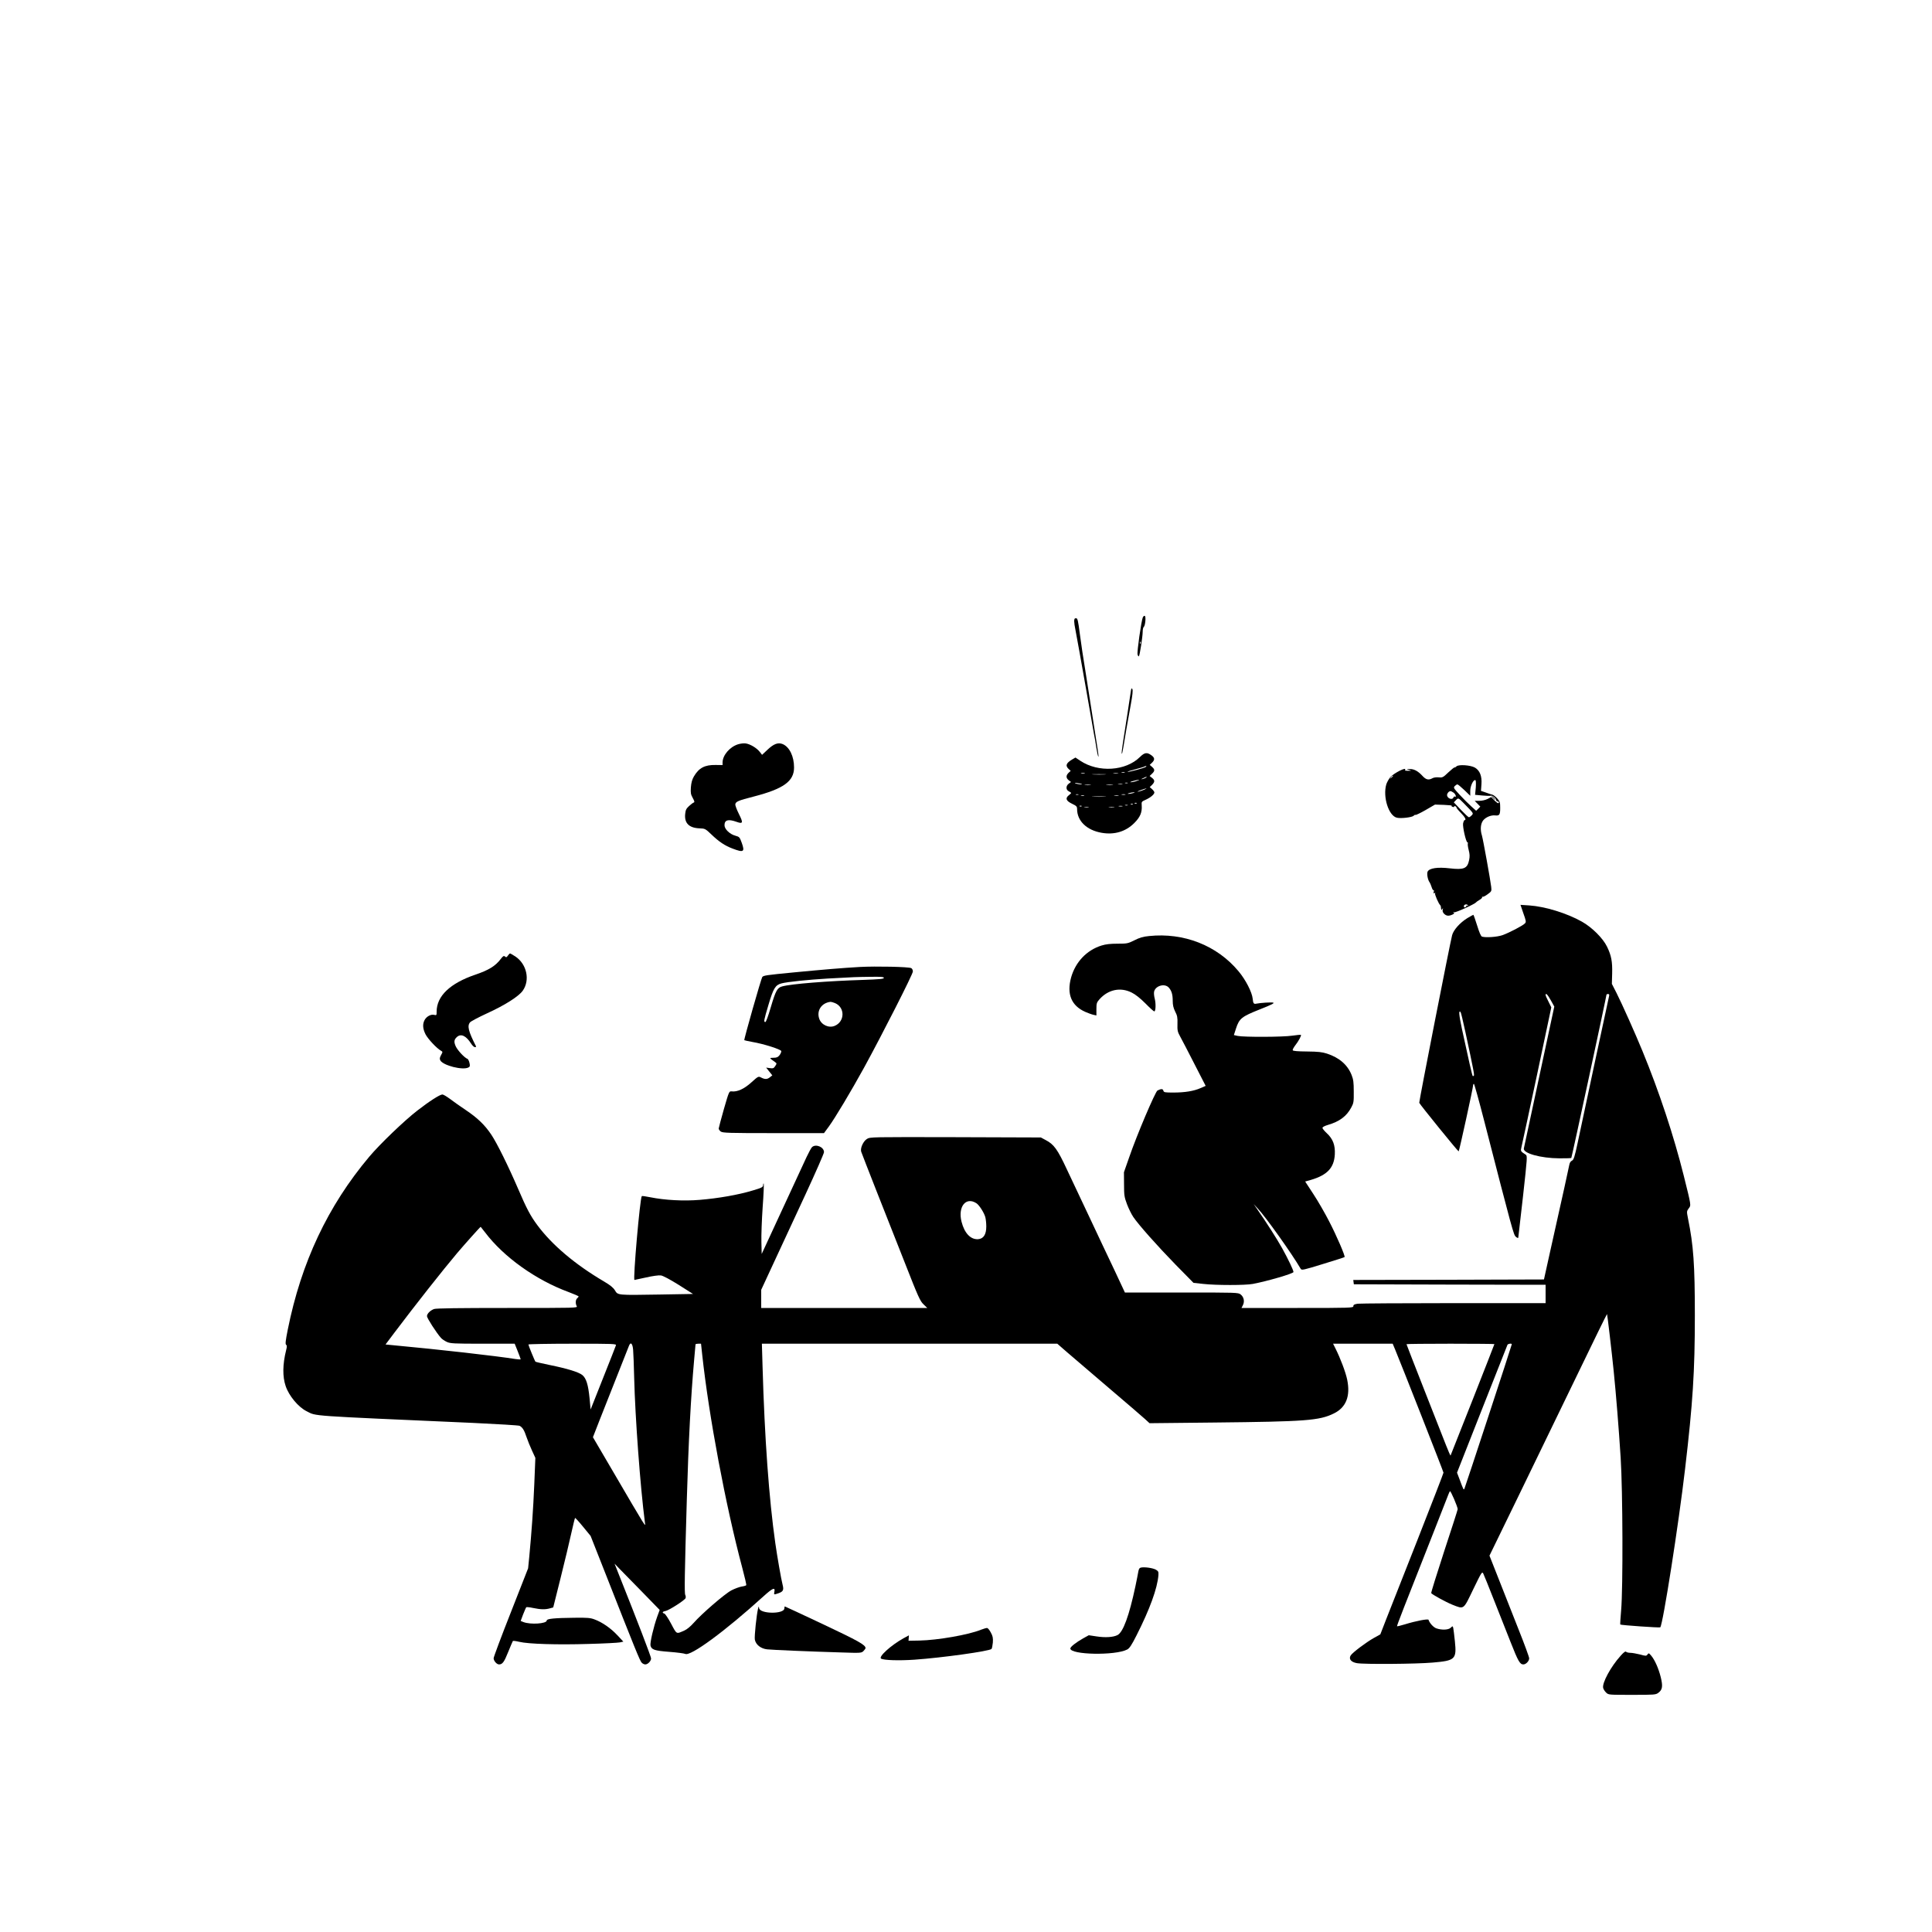 <?xml version="1.0" standalone="no"?>
<!DOCTYPE svg PUBLIC "-//W3C//DTD SVG 20010904//EN"
 "http://www.w3.org/TR/2001/REC-SVG-20010904/DTD/svg10.dtd">
<svg version="1.0" xmlns="http://www.w3.org/2000/svg"
 width="2000pt" height="2000pt" viewBox="0 0 2000 2000"
 preserveAspectRatio="xMidYMid meet">

<g transform="translate(0,2000) scale(0.1,-0.1)"
fill="#000000" stroke="none">
<path d="M11830 13608 c-16 -40 -61 -355 -54 -383 4 -14 10 -23 14 -18 9 11
38 197 39 252 0 24 5 47 11 51 15 10 25 106 11 114 -6 4 -15 -3 -21 -16z m-23
-270 c-3 -8 -6 -5 -6 6 -1 11 2 17 5 13 3 -3 4 -12 1 -19z"/>
<path d="M11120 13568 c1 -18 5 -53 11 -78 5 -25 25 -133 44 -240 19 -107 50
-285 70 -395 20 -110 43 -240 51 -290 8 -49 21 -121 28 -160 8 -38 20 -106 26
-150 7 -44 16 -84 20 -88 4 -5 1 27 -6 70 -20 126 -73 462 -85 543 -6 41 -26
167 -44 280 -19 113 -44 280 -56 373 -19 148 -24 167 -40 167 -15 0 -19 -7
-19 -32z"/>
<path d="M11705 12835 c-8 -56 -57 -377 -81 -527 -9 -54 -14 -103 -12 -110 3
-7 10 23 17 67 7 44 21 127 31 185 10 58 31 171 45 252 19 103 24 152 17 165
-8 14 -12 7 -17 -32z"/>
<path d="M7640 12295 c-86 -27 -159 -113 -160 -187 l0 -28 -72 1 c-112 2 -173
-30 -225 -119 -18 -31 -27 -63 -31 -112 -4 -58 -1 -74 19 -110 19 -35 21 -44
10 -48 -8 -3 -30 -19 -49 -37 -28 -26 -35 -40 -39 -81 -10 -95 40 -145 149
-149 56 -2 60 -4 121 -62 81 -78 142 -118 222 -148 113 -43 127 -34 94 59 -22
60 -24 63 -67 75 -57 15 -112 68 -112 108 0 55 38 66 123 36 69 -25 73 -12 26
81 -22 44 -39 89 -37 100 4 28 30 39 190 80 309 80 418 158 418 301 0 115 -47
212 -117 242 -49 20 -94 3 -161 -61 l-53 -50 -25 32 c-31 39 -97 79 -144 86
-19 3 -55 -1 -80 -9z"/>
<path d="M11800 12163 c-147 -145 -429 -163 -616 -39 l-51 34 -34 -20 c-62
-37 -73 -64 -37 -98 l22 -20 -22 -20 c-28 -27 -28 -54 1 -77 l24 -18 -24 -18
c-30 -23 -30 -62 0 -78 32 -17 32 -17 3 -40 -41 -32 -31 -59 31 -89 46 -22 53
-29 53 -55 0 -123 99 -219 254 -246 132 -23 249 12 338 101 61 61 82 110 77
182 -3 38 -2 40 41 59 51 23 90 56 90 76 0 7 -11 22 -24 34 l-24 21 24 23 c30
31 30 49 -1 73 l-24 19 24 23 c31 29 31 45 1 71 l-24 21 25 24 c29 29 27 50
-7 75 -47 34 -71 30 -120 -18z m59 -103 c-22 -13 -160 -50 -184 -50 -11 1 22
12 74 25 52 14 96 27 99 30 3 3 10 5 16 5 6 0 4 -5 -5 -10z m-216 -57 c-7 -2
-21 -2 -30 0 -10 3 -4 5 12 5 17 0 24 -2 18 -5z m-415 -10 c-10 -2 -26 -2 -35
0 -10 3 -2 5 17 5 19 0 27 -2 18 -5z m345 0 c-13 -2 -33 -2 -45 0 -13 2 -3 4
22 4 25 0 35 -2 23 -4z m-135 -10 c-32 -2 -86 -2 -120 0 -35 2 -9 3 57 3 66 0
94 -1 63 -3z m427 -32 c-6 -5 -21 -11 -35 -15 -21 -5 -20 -3 5 9 35 17 42 18
30 6z m-100 -36 c-22 -8 -49 -13 -60 -13 -11 0 0 6 25 13 59 17 87 17 35 0z
m-566 -31 c9 -8 -45 -2 -64 6 -14 7 -8 8 20 3 22 -3 42 -7 44 -9z m474 9 c-7
-2 -19 -2 -25 0 -7 3 -2 5 12 5 14 0 19 -2 13 -5z m-55 -10 c-10 -2 -28 -2
-40 0 -13 2 -5 4 17 4 22 1 32 -1 23 -4z m-330 -10 c-16 -2 -40 -2 -55 0 -16
2 -3 4 27 4 30 0 43 -2 28 -4z m230 0 c-15 -2 -42 -2 -60 0 -18 2 -6 4 27 4
33 0 48 -2 33 -4z m326 -48 c-17 -8 -44 -16 -60 -20 -16 -3 -6 4 21 14 57 22
86 26 39 6z m-114 -35 c-14 -4 -34 -8 -45 -8 -16 0 -15 2 5 8 14 4 34 8 45 8
16 0 15 -2 -5 -8z m-567 -17 c-7 -2 -19 -2 -25 0 -7 3 -2 5 12 5 14 0 19 -2
13 -5z m485 0 c-10 -2 -26 -2 -35 0 -10 3 -2 5 17 5 19 0 27 -2 18 -5z m-425
-10 c-7 -2 -21 -2 -30 0 -10 3 -4 5 12 5 17 0 24 -2 18 -5z m355 0 c-10 -2
-28 -2 -40 0 -13 2 -5 4 17 4 22 1 32 -1 23 -4z m-140 -10 c-32 -2 -86 -2
-120 0 -35 2 -9 3 57 3 66 0 94 -1 63 -3z m329 -69 c-3 -3 -12 -4 -19 -1 -8 3
-5 6 6 6 11 1 17 -2 13 -5z m-40 -10 c-3 -3 -12 -4 -19 -1 -8 3 -5 6 6 6 11 1
17 -2 13 -5z m-54 -11 c-7 -2 -19 -2 -25 0 -7 3 -2 5 12 5 14 0 19 -2 13 -5z
m-476 -9 c-3 -3 -12 -4 -19 -1 -8 3 -5 6 6 6 11 1 17 -2 13 -5z m421 -1 c-10
-2 -26 -2 -35 0 -10 3 -2 5 17 5 19 0 27 -2 18 -5z m-350 -10 c-10 -2 -28 -2
-40 0 -13 2 -5 4 17 4 22 1 32 -1 23 -4z m265 0 c-13 -2 -35 -2 -50 0 -16 2
-5 4 22 4 28 0 40 -2 28 -4z"/>
<path d="M15078 12067 c-9 -9 -18 -14 -20 -11 -3 2 -32 -21 -64 -51 -55 -53
-62 -56 -100 -52 -24 2 -51 -1 -65 -9 -40 -22 -66 -16 -101 21 -47 52 -89 75
-134 74 -38 -1 -38 -2 -9 -9 30 -8 30 -8 -8 -9 -23 -1 -36 3 -32 9 23 37 -117
-33 -153 -76 -16 -19 -34 -52 -41 -73 -38 -130 24 -327 110 -346 43 -10 156 4
173 20 7 8 16 12 19 9 3 -3 50 19 104 50 l98 57 92 -3 c50 -2 87 -6 81 -9 -5
-3 0 -9 11 -12 12 -3 19 -1 15 4 -3 5 2 6 10 3 9 -3 14 -9 13 -13 -1 -4 19
-29 46 -56 44 -45 59 -75 38 -75 -5 0 -11 -15 -15 -32 -7 -35 30 -198 45 -198
5 0 6 -6 4 -12 -3 -7 1 -38 9 -68 11 -43 12 -66 4 -105 -18 -86 -54 -101 -200
-84 -127 15 -210 2 -229 -33 -11 -21 1 -88 21 -113 4 -5 13 -27 20 -48 6 -20
15 -35 20 -32 4 3 6 -5 2 -17 -4 -16 -2 -19 8 -13 9 5 11 4 6 -3 -6 -10 37
-109 53 -122 3 -3 6 -11 7 -17 3 -35 4 -38 15 -23 8 12 9 10 4 -7 -4 -15 1
-29 14 -42 24 -24 48 -26 86 -9 19 9 22 14 13 21 -9 6 -8 7 5 3 16 -5 214 85
227 103 3 4 19 16 37 26 18 10 29 23 26 28 -3 6 -2 7 4 4 5 -4 29 8 52 25 41
30 43 32 38 77 -8 69 -84 491 -96 531 -20 63 -14 125 14 159 28 33 80 54 122
50 45 -5 53 6 53 77 0 59 -3 67 -32 100 -18 19 -40 36 -48 37 -8 2 -38 11 -67
22 l-52 18 5 70 c6 83 -17 141 -68 171 -46 26 -168 34 -190 13z m-658 -101 c0
-2 -8 -10 -17 -17 -16 -13 -17 -12 -4 4 13 16 21 21 21 13z m857 -122 l-7 -72
75 -7 c41 -4 81 -5 89 -2 14 6 54 -29 55 -48 1 -5 5 -10 10 -10 15 0 23 -12
13 -19 -5 -3 -24 10 -42 29 l-33 34 -38 -20 c-22 -11 -58 -19 -85 -19 l-48 0
29 -30 29 -30 -21 -22 -22 -21 -51 46 c-28 25 -81 78 -119 119 -64 69 -67 74
-51 91 9 9 21 17 27 17 6 0 38 -27 72 -59 l61 -59 0 51 c0 52 34 122 54 110 5
-3 6 -38 3 -79z m-229 -50 c20 -14 33 -52 13 -40 -5 3 -11 -1 -15 -9 -11 -31
-66 -10 -66 25 0 18 19 40 35 40 6 0 21 -7 33 -16z m101 -105 c110 -113 106
-107 86 -129 -10 -11 -23 -20 -29 -20 -6 0 -43 35 -83 77 l-73 77 22 23 c23
25 26 24 77 -28z m47 -1061 c4 -7 2 -8 -4 -4 -7 4 -12 3 -12 -2 0 -6 -6 -12
-13 -15 -7 -3 -13 3 -13 12 0 19 32 26 42 9z"/>
<path d="M15455 11740 c10 -11 20 -20 23 -20 3 0 -3 9 -13 20 -10 11 -20 20
-23 20 -3 0 3 -9 13 -20z"/>
<path d="M15770 10545 c28 -78 30 -89 16 -104 -21 -23 -163 -97 -233 -122 -56
-19 -171 -27 -211 -15 -12 4 -28 42 -51 116 -19 60 -36 110 -39 110 -2 0 -31
-16 -63 -35 -76 -47 -143 -122 -157 -177 -22 -84 -343 -1720 -340 -1734 3 -14
399 -502 408 -503 5 -1 151 664 150 687 0 6 4 12 8 12 4 0 52 -172 106 -382
296 -1151 305 -1182 328 -1201 12 -11 23 -15 25 -10 1 4 23 197 49 428 45 407
46 420 28 432 -54 35 -54 36 -44 78 6 22 77 356 160 743 l149 704 -29 59 c-17
32 -30 63 -30 69 0 26 21 4 54 -55 l36 -65 -125 -582 c-69 -321 -139 -646
-155 -723 -16 -77 -32 -150 -35 -163 -12 -50 173 -102 368 -103 65 0 121 1
123 4 5 4 364 1673 364 1689 0 4 7 8 16 8 12 0 15 -6 11 -22 -3 -13 -69 -320
-147 -683 -77 -363 -158 -739 -178 -835 -32 -149 -41 -176 -59 -185 -14 -6
-24 -22 -28 -45 -6 -34 -67 -310 -199 -900 l-63 -285 -987 -3 -987 -2 3 -23 3
-22 993 -3 992 -2 0 -95 0 -95 -949 0 c-521 0 -969 -3 -995 -6 -36 -5 -46 -11
-46 -25 0 -18 -21 -19 -579 -19 l-579 0 15 30 c19 39 9 84 -24 110 -25 20 -40
20 -612 20 l-586 0 -109 233 c-61 127 -176 372 -256 542 -81 171 -187 396
-236 500 -97 208 -134 259 -219 303 l-50 27 -883 3 c-878 2 -884 2 -917 -18
-39 -24 -71 -95 -60 -132 4 -12 74 -193 156 -401 82 -207 217 -549 300 -760
134 -342 154 -386 189 -419 l39 -38 -859 0 -860 0 0 94 0 94 134 289 c73 158
220 474 325 700 105 227 191 423 191 436 0 54 -87 89 -125 51 -9 -10 -34 -56
-56 -103 -22 -47 -135 -292 -252 -544 l-212 -458 -3 123 c-2 68 4 230 13 361
10 131 14 241 11 244 -3 4 -6 -3 -6 -14 0 -22 -14 -29 -105 -56 -151 -46 -359
-82 -552 -98 -166 -14 -362 -3 -511 27 -45 9 -85 15 -88 12 -19 -19 -93 -868
-76 -868 3 0 57 12 121 26 65 15 131 24 152 21 22 -3 92 -40 185 -98 l148 -94
-349 -6 c-434 -7 -429 -8 -459 43 -17 28 -47 53 -113 92 -301 177 -539 379
-691 584 -70 94 -111 171 -197 372 -104 241 -219 474 -279 564 -67 100 -142
173 -266 256 -52 35 -124 85 -159 112 -35 26 -71 48 -81 48 -26 0 -133 -68
-259 -166 -134 -103 -389 -348 -499 -479 -429 -510 -704 -1095 -843 -1789 -23
-115 -27 -151 -17 -157 9 -6 10 -18 0 -56 -37 -148 -38 -274 -5 -371 34 -102
131 -218 217 -261 107 -53 -11 -44 1725 -121 255 -12 471 -25 480 -30 30 -16
48 -45 71 -115 13 -38 39 -103 58 -143 l34 -74 -11 -271 c-11 -262 -28 -498
-52 -752 l-12 -120 -178 -454 c-99 -250 -179 -465 -179 -477 0 -27 32 -64 56
-64 35 0 53 24 94 127 24 59 46 111 49 115 3 4 33 0 66 -8 94 -23 400 -32 718
-22 158 4 304 12 324 16 l36 8 -62 66 c-67 72 -157 135 -237 164 -41 16 -75
19 -209 17 -204 -2 -285 -10 -285 -28 0 -34 -170 -45 -243 -16 l-27 11 25 67
c15 37 29 71 33 75 4 3 36 0 72 -8 78 -16 123 -17 171 -4 l36 10 77 308 c42
169 92 376 110 460 19 85 36 156 39 158 2 3 40 -38 83 -91 l78 -95 159 -403
c301 -766 352 -892 370 -909 9 -10 26 -18 37 -18 26 0 60 34 60 62 0 18 -142
388 -329 857 l-49 124 52 -54 c29 -30 134 -137 234 -239 l181 -186 -25 -68
c-38 -106 -77 -272 -70 -301 11 -43 41 -53 196 -65 80 -6 153 -16 163 -21 54
-29 413 235 814 599 93 84 120 95 109 42 -5 -27 -4 -28 22 -20 70 21 79 35 63
97 -14 52 -56 294 -75 428 -65 456 -111 1087 -132 1828 l-7 237 1529 0 1529 0
101 -88 c55 -48 248 -213 429 -367 181 -154 351 -300 377 -324 l48 -44 668 7
c949 10 1090 20 1240 94 127 62 173 179 138 350 -16 77 -70 221 -122 324 l-24
48 308 0 309 0 26 -62 c55 -131 500 -1263 500 -1273 0 -6 -120 -316 -267 -690
-148 -374 -295 -748 -328 -832 l-59 -152 -65 -36 c-82 -46 -220 -150 -241
-181 -24 -37 2 -70 64 -81 76 -13 613 -9 783 6 235 20 250 34 231 220 -7 64
-14 126 -17 138 -6 22 -6 22 -27 2 -24 -22 -91 -25 -147 -6 -30 10 -71 54 -82
89 -4 12 -128 -11 -244 -47 -43 -13 -80 -22 -82 -20 -4 3 65 181 385 990 74
187 139 354 145 370 6 17 14 34 18 38 7 8 80 -162 80 -186 0 -6 -63 -203 -140
-436 -76 -234 -137 -428 -134 -433 10 -15 150 -92 219 -120 123 -48 112 -56
216 160 87 179 91 186 104 162 7 -14 56 -135 109 -270 54 -135 132 -333 174
-440 78 -198 96 -230 132 -230 27 0 60 35 60 63 0 13 -49 147 -109 297 -59
151 -152 385 -205 520 l-97 246 294 604 c161 333 434 896 607 1252 172 357
314 647 316 645 3 -3 51 -411 69 -592 24 -236 53 -596 72 -895 22 -345 25
-1350 5 -1579 -7 -79 -11 -146 -9 -148 7 -7 408 -35 414 -29 27 27 191 1073
257 1641 80 681 101 1009 101 1585 0 530 -14 728 -71 1007 -14 71 -14 74 7
103 26 34 28 23 -51 340 -103 412 -253 866 -427 1289 -75 183 -211 487 -269
602 l-48 94 3 108 c3 123 -8 184 -53 277 -42 87 -155 200 -260 259 -154 87
-381 157 -544 168 l-92 6 30 -88z m-601 -1225 c86 -399 95 -449 88 -456 -4 -4
-9 -5 -12 -2 -5 5 -41 161 -111 486 -31 147 -36 199 -14 175 4 -4 26 -96 49
-203z m-5061 -1776 c29 -19 79 -97 92 -144 5 -19 10 -62 10 -96 0 -84 -29
-128 -85 -132 -77 -5 -141 62 -171 180 -40 156 45 263 154 192z m-5087 -301
c193 -256 527 -494 867 -619 56 -21 102 -41 102 -45 0 -3 -7 -12 -15 -19 -17
-14 -20 -53 -5 -81 11 -19 -1 -19 -719 -19 -493 0 -739 -3 -758 -11 -40 -15
-73 -49 -73 -74 0 -20 97 -171 144 -224 11 -13 39 -32 61 -42 36 -17 71 -19
371 -19 l332 0 31 -77 c17 -43 31 -81 31 -84 0 -3 -24 -2 -52 2 -198 32 -798
100 -1275 144 l-72 7 91 121 c214 284 500 647 652 827 75 88 237 270 242 270
1 0 21 -26 45 -57z m1355 -1170 c-3 -10 -63 -163 -134 -341 l-128 -323 -11
118 c-14 139 -34 204 -74 238 -37 31 -158 68 -341 105 -77 16 -142 31 -145 34
-7 7 -73 168 -73 178 0 4 205 8 456 8 429 0 455 -1 450 -17z m178 -45 c3 -35
8 -166 11 -293 10 -407 63 -1126 111 -1495 7 -51 28 -85 -340 544 l-198 338
67 172 c128 323 297 751 306 774 17 44 37 26 43 -40z m715 -50 c69 -637 242
-1561 416 -2212 25 -93 43 -172 40 -176 -3 -4 -24 -11 -48 -14 -23 -4 -70 -21
-105 -39 -68 -35 -310 -244 -392 -338 -31 -35 -68 -66 -95 -78 -86 -38 -78
-42 -137 69 -29 55 -61 103 -70 106 -27 8 -22 21 12 27 37 8 198 111 207 133
3 9 2 24 -3 33 -10 16 -7 212 16 991 17 592 42 1066 75 1435 8 88 15 163 15
168 0 4 13 7 29 7 l28 0 12 -112z m8201 108 c0 -6 -451 -1150 -454 -1154 -2
-1 -23 46 -46 105 -23 59 -125 318 -226 575 -101 257 -184 470 -184 473 0 3
205 5 455 5 250 0 455 -2 455 -4z m180 -2 c0 -10 -482 -1478 -490 -1494 -9
-16 -8 -19 -54 105 l-23 60 258 655 c143 360 261 661 264 668 4 12 45 18 45 6z"/>
<path d="M11894 10310 c-62 -6 -98 -17 -151 -44 -67 -33 -75 -35 -174 -35 -75
0 -121 -5 -166 -19 -154 -48 -270 -171 -315 -331 -47 -171 2 -292 147 -356 28
-12 65 -26 83 -30 l32 -7 0 66 c0 61 3 69 34 104 90 99 216 125 331 67 39 -19
89 -59 142 -112 45 -46 86 -83 92 -83 15 0 18 79 5 131 -7 25 -10 58 -7 72 12
62 108 90 151 45 30 -33 42 -72 42 -139 0 -44 7 -73 25 -110 22 -42 26 -62 24
-127 -2 -69 1 -83 28 -132 17 -30 83 -158 147 -283 l117 -228 -53 -23 c-70
-31 -163 -46 -282 -46 -90 0 -98 2 -103 20 -5 20 -24 20 -61 1 -23 -13 -214
-461 -293 -692 l-54 -154 1 -125 c0 -115 3 -132 31 -207 17 -45 46 -103 64
-130 56 -83 250 -301 440 -496 l184 -187 100 -11 c137 -15 436 -15 515 0 148
28 420 107 420 123 0 19 -54 132 -117 246 -56 100 -155 255 -260 407 l-35 50
42 -45 c84 -89 356 -472 445 -625 10 -16 26 -13 230 50 121 37 222 69 224 72
9 8 -83 222 -160 370 -43 84 -116 211 -163 282 l-85 130 57 16 c171 50 242
125 250 264 5 96 -19 161 -84 221 -24 22 -44 47 -44 54 0 9 23 21 57 31 120
35 193 90 241 180 25 46 27 59 26 165 0 95 -4 125 -22 171 -42 106 -127 180
-255 222 -50 16 -90 21 -206 22 -102 1 -146 5 -149 13 -2 7 10 29 26 50 34 43
66 102 59 109 -3 2 -43 -1 -88 -8 -95 -15 -501 -16 -565 -3 l-41 9 22 68 c34
104 58 123 247 198 126 50 155 65 137 70 -19 5 -130 -2 -174 -11 -26 -6 -33 4
-37 50 -7 69 -73 198 -148 287 -222 266 -565 401 -926 363z"/>
<path d="M5258 10108 c-13 -19 -18 -21 -30 -10 -13 10 -20 6 -44 -25 -55 -73
-125 -116 -264 -163 -261 -89 -400 -221 -400 -383 0 -37 -1 -39 -25 -33 -34 9
-81 -17 -100 -54 -22 -42 -19 -89 10 -147 24 -47 116 -146 160 -170 19 -11 19
-12 1 -45 -15 -27 -16 -39 -8 -55 29 -53 233 -105 292 -73 15 8 17 16 10 47
-5 21 -14 39 -21 42 -29 9 -103 89 -121 129 -21 46 -18 70 12 97 42 38 95 13
146 -67 13 -21 31 -38 40 -38 9 0 14 3 12 8 -80 157 -93 212 -62 249 11 12 91
54 178 94 182 83 327 175 368 234 77 110 41 274 -76 353 -27 17 -52 32 -56 32
-4 0 -14 -10 -22 -22z"/>
<path d="M8900 9990 c-189 -11 -366 -26 -680 -56 -291 -28 -316 -32 -329 -48
-11 -14 -192 -648 -186 -654 2 -2 39 -10 82 -18 119 -20 297 -77 301 -95 1 -8
-7 -27 -18 -42 -17 -21 -30 -27 -63 -27 -46 -1 -46 0 17 -45 18 -13 18 -15 1
-41 -15 -23 -22 -26 -56 -21 l-38 5 32 -40 32 -40 -24 -19 c-28 -23 -52 -24
-91 -4 -29 15 -30 15 -102 -50 -75 -68 -146 -100 -204 -93 -26 3 -27 1 -80
-182 -29 -102 -53 -193 -54 -202 0 -9 10 -24 22 -32 20 -14 88 -16 545 -16
l523 0 50 68 c63 86 229 363 366 612 189 346 504 965 504 993 0 15 -7 30 -17
35 -26 14 -366 21 -533 12z m250 -113 c0 -11 -45 -15 -217 -21 -362 -11 -742
-41 -835 -67 -52 -14 -67 -41 -120 -220 -26 -89 -48 -149 -55 -149 -19 0 -17
13 33 181 50 168 70 202 134 219 59 16 275 38 475 50 288 16 290 16 443 18
113 2 142 -1 142 -11z m-506 -261 c105 -44 103 -192 -4 -236 -61 -25 -139 11
-160 76 -28 84 26 163 118 173 7 0 27 -5 46 -13z"/>
<path d="M11813 3773 c-17 -3 -24 -14 -29 -41 -3 -20 -17 -89 -30 -152 -65
-306 -127 -475 -185 -506 -45 -23 -127 -28 -218 -14 l-80 12 -58 -32 c-74 -42
-133 -88 -133 -105 0 -66 465 -75 588 -11 24 12 46 45 97 146 137 270 216 487
227 624 2 35 -1 42 -27 57 -31 17 -112 29 -152 22z"/>
<path d="M7848 3350 c-16 -61 -40 -291 -34 -323 10 -53 62 -94 128 -101 58 -6
428 -22 764 -32 207 -7 212 -6 233 15 11 11 21 25 21 30 0 33 -74 74 -438 246
-216 102 -395 185 -397 185 -3 0 -5 -8 -5 -19 0 -62 -253 -60 -262 2 -3 21 -4
21 -10 -3z"/>
<path d="M10155 3129 c-127 -52 -446 -108 -638 -112 l-112 -2 2 28 2 28 -57
-31 c-131 -73 -261 -192 -231 -210 27 -17 184 -22 346 -11 285 20 774 88 797
111 5 5 11 36 14 67 3 47 -1 67 -21 103 -13 25 -30 46 -38 47 -8 1 -36 -7 -64
-18z"/>
<path d="M16777 2860 c-103 -114 -194 -283 -181 -334 3 -13 17 -35 31 -48 24
-23 26 -23 268 -23 232 0 245 1 272 21 43 32 48 68 25 162 -23 92 -62 179 -99
223 -24 28 -26 28 -38 12 -13 -17 -16 -17 -78 0 -36 9 -81 17 -99 17 -19 0
-39 5 -45 11 -7 7 -24 -5 -56 -41z"/>
</g>
</svg>

